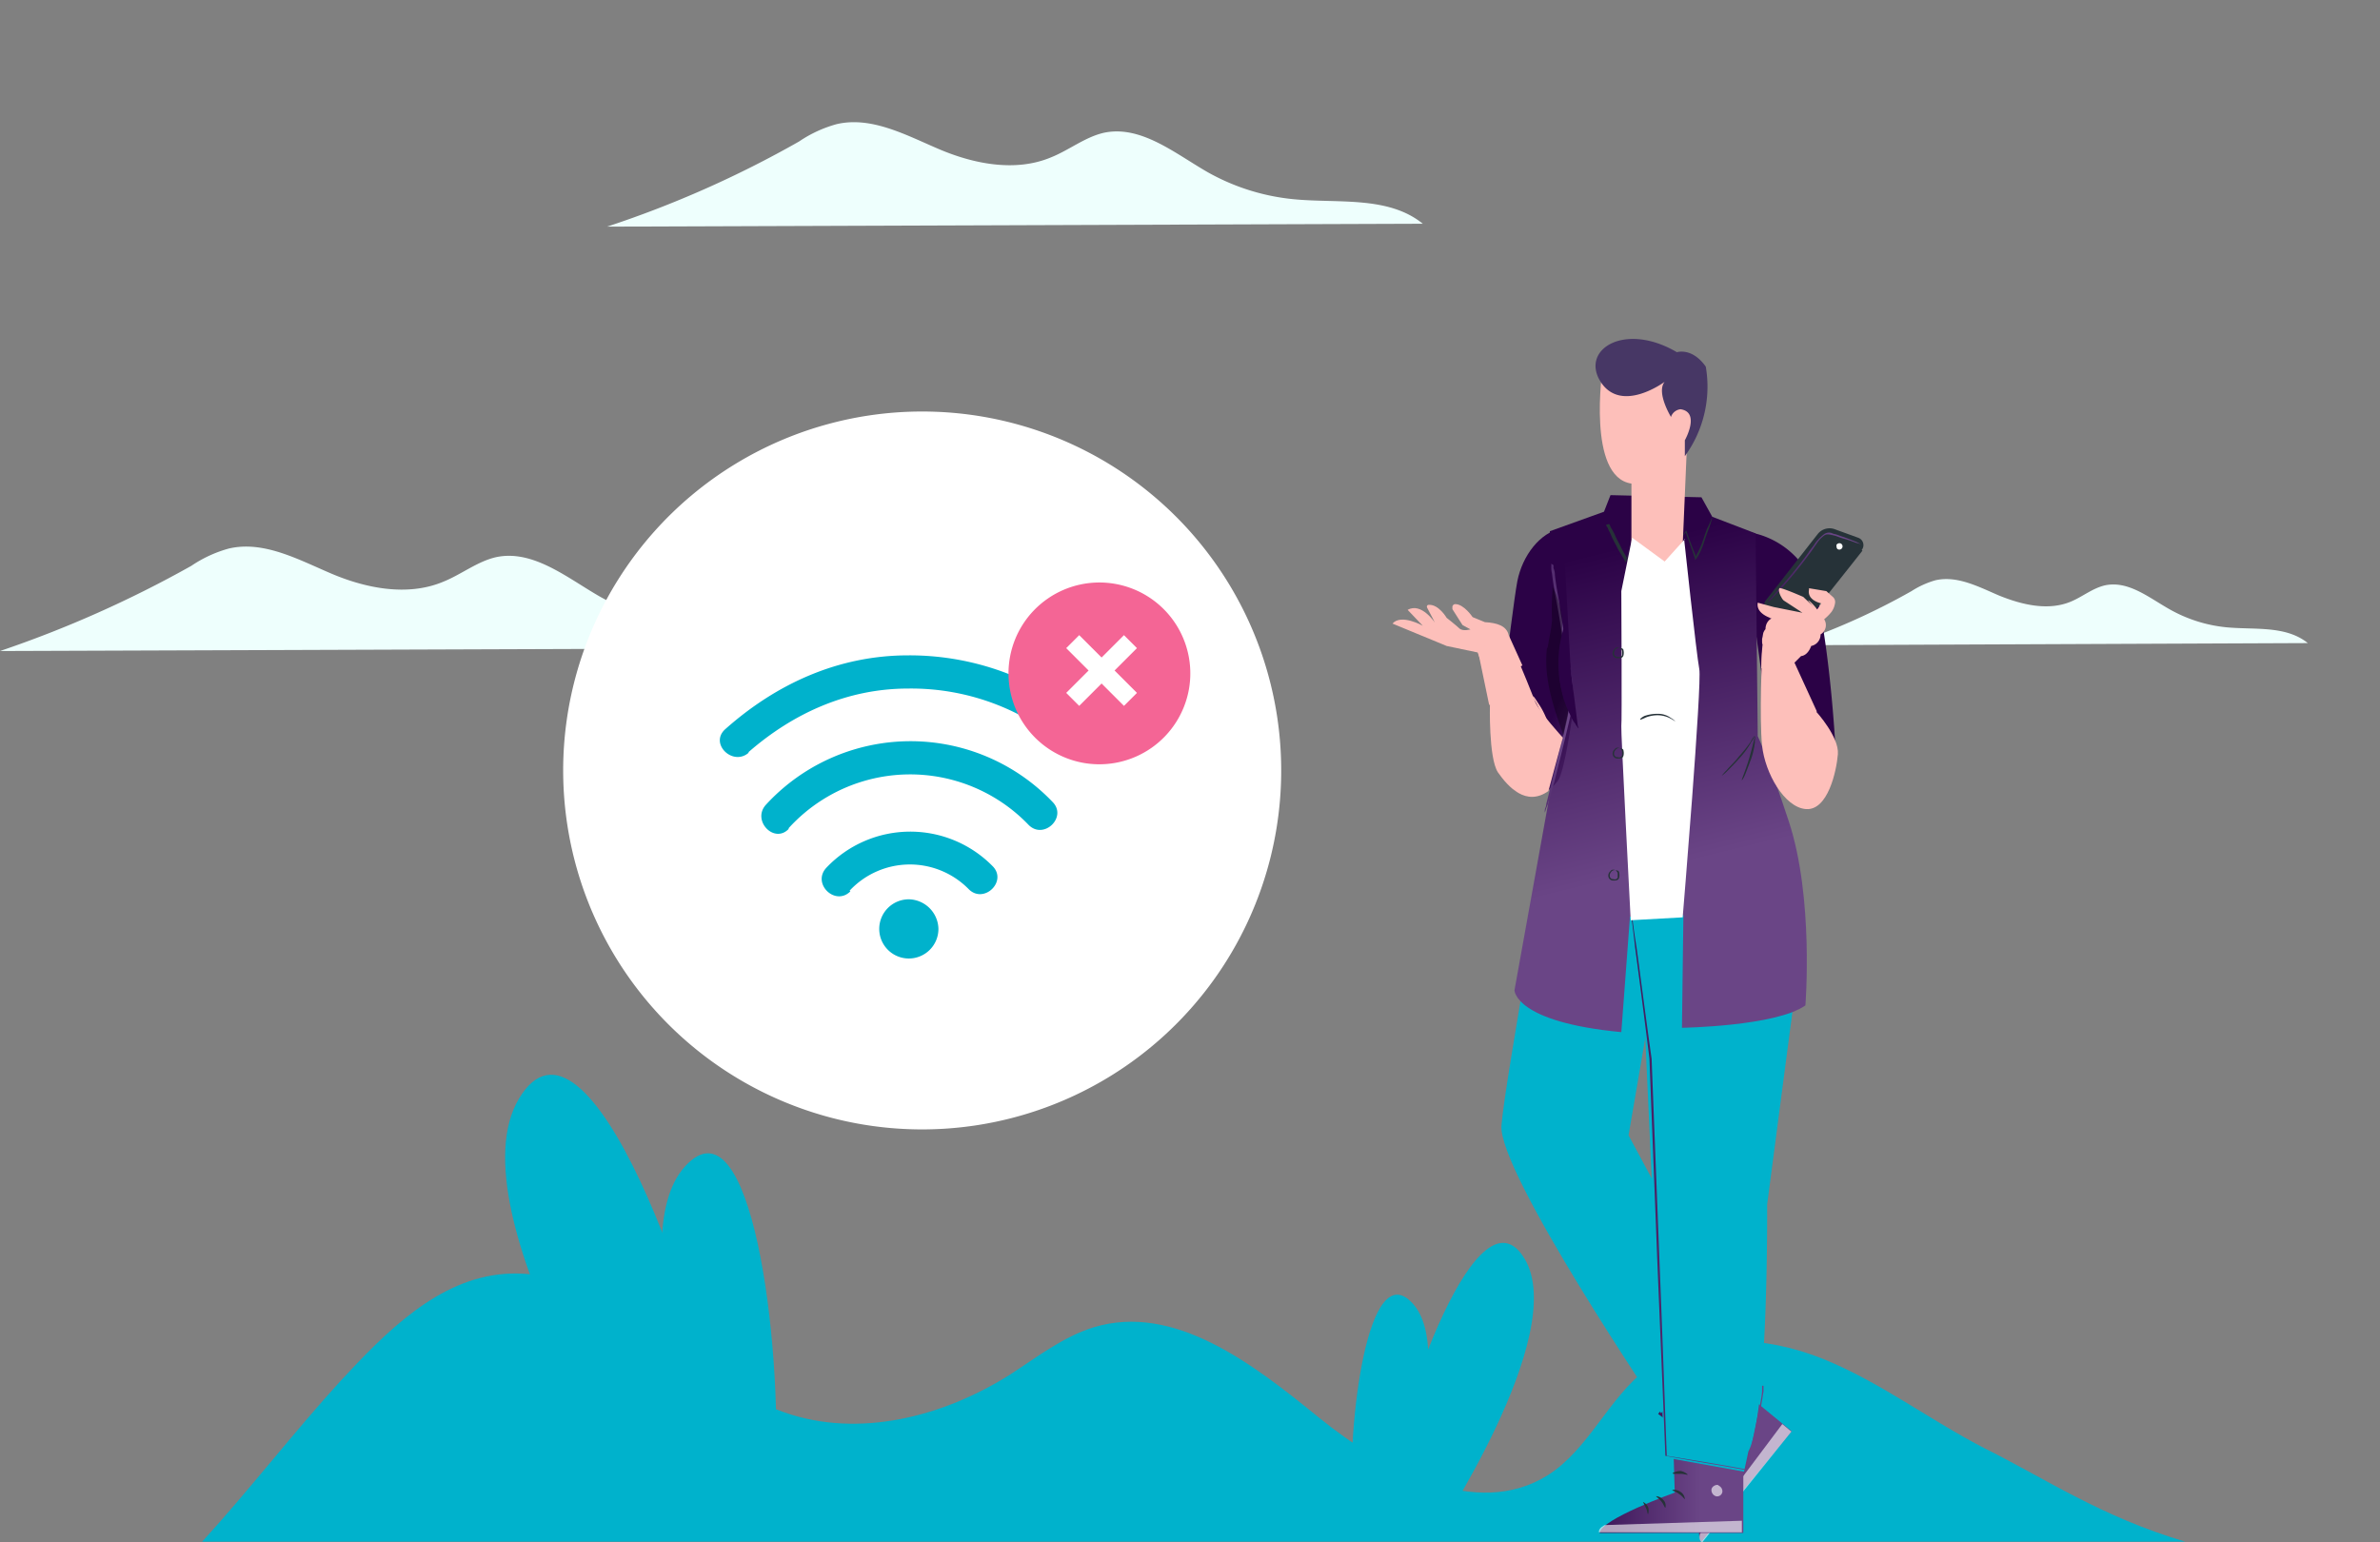 <svg xmlns="http://www.w3.org/2000/svg" xmlns:xlink="http://www.w3.org/1999/xlink" width="329.699" height="213.7" viewBox="0 0 329.699 213.7">
  <rect x="0" y="0" width="329.699" height="213.7" fill="#808080" stroke="none"/>
  <defs>
    <clipPath id="clip-path">
      <rect id="Rectangle_18172" data-name="Rectangle 18172" width="329.7" height="213.7" fill="none"/>
    </clipPath>
    <linearGradient id="linear-gradient" x1="-0.297" y1="-6.815" x2="0.703" y2="-6.815" gradientUnits="objectBoundingBox">
      <stop offset="0" stop-color="#2b0246"/>
      <stop offset="1" stop-color="#6a4586"/>
    </linearGradient>
    <linearGradient id="linear-gradient-2" x1="-0.3" y1="-11.629" x2="0.695" y2="-11.629" xlink:href="#linear-gradient"/>
    <linearGradient id="linear-gradient-3" x1="-0.315" y1="-0.946" x2="0.685" y2="-0.946" xlink:href="#linear-gradient"/>
    <linearGradient id="linear-gradient-4" x1="0.397" y1="1.271" x2="0.527" y2="1.879" xlink:href="#linear-gradient"/>
    <linearGradient id="linear-gradient-5" x1="0.491" y1="0.078" x2="0.573" y2="0.685" xlink:href="#linear-gradient"/>
    <linearGradient id="linear-gradient-6" x1="0.323" y1="0.905" x2="0.651" y2="1.504" xlink:href="#linear-gradient"/>
    <linearGradient id="linear-gradient-7" x1="-1.179" y1="0.823" x2="0.513" y2="1.365" xlink:href="#linear-gradient"/>
    <linearGradient id="linear-gradient-8" x1="0.117" y1="2.042" x2="0.779" y2="2.629" xlink:href="#linear-gradient"/>
    <linearGradient id="linear-gradient-9" x1="0.074" y1="2.028" x2="0.704" y2="2.611" xlink:href="#linear-gradient"/>
    <linearGradient id="linear-gradient-10" x1="-0.295" y1="6.546" x2="0.698" y2="6.546" xlink:href="#linear-gradient"/>
    <clipPath id="clip-path-2">
      <rect id="Rectangle_18171" data-name="Rectangle 18171" width="99.5" height="99.5" transform="translate(78 57)" fill="none"/>
    </clipPath>
    <linearGradient id="linear-gradient-11" x1="0.413" y1="1.171" x2="0.587" y2="2.16" gradientUnits="objectBoundingBox">
      <stop offset="0" stop-color="#f46595"/>
      <stop offset="1" stop-color="#f89597"/>
    </linearGradient>
  </defs>
  <g id="noInternet" clip-path="url(#clip-path)">
    <g id="Group_5624" data-name="Group 5624">
      <path id="Path_29170" data-name="Path 29170" d="M319.7,89.1c-3.1-2.5-7.5-1.8-11.4-2.2a19.914,19.914,0,0,1-7.6-2.4c-2.9-1.6-5.8-4.1-9.1-3.4-1.7.4-3,1.5-4.6,2.2-3.2,1.4-6.9.5-10.1-.8-2.8-1.2-5.8-2.8-8.8-2.1a12.373,12.373,0,0,0-3.3,1.5,94.539,94.539,0,0,1-16.9,7.5l71.7-.3Z" fill="#eefffd"/>
      <path id="Path_29171" data-name="Path 29171" d="M197.1,31c-4.8-3.9-11.8-2.8-17.9-3.4a30.143,30.143,0,0,1-12-3.8c-4.5-2.6-9.2-6.5-14.3-5.4-2.6.6-4.8,2.4-7.3,3.4-5,2.1-10.9.9-15.9-1.3-4.4-1.9-9.1-4.4-13.8-3.3a17.51,17.51,0,0,0-5.2,2.4A146.672,146.672,0,0,1,84.1,31.4L197,31Z" fill="#eefffd"/>
      <path id="Path_29172" data-name="Path 29172" d="M112.9,89.8c-4.8-3.9-11.8-2.8-17.9-3.4a30.143,30.143,0,0,1-12-3.8c-4.5-2.6-9.2-6.5-14.3-5.4-2.6.6-4.8,2.4-7.3,3.4-5,2.1-10.9.9-15.9-1.3-4.4-1.9-9.1-4.4-13.8-3.3a17.51,17.51,0,0,0-5.2,2.4A157.293,157.293,0,0,1,0,90.2l112.9-.4Z" fill="#eefffd"/>
      <path id="Path_29173" data-name="Path 29173" d="M90.6,209.9s-28.1-42-18.7-57.7,25.5,28.6,29.4,52.4l-10.7,5.3Z" fill="#00b2cc"/>
      <path id="Path_29174" data-name="Path 29174" d="M98.9,206.5s-13.2-34.8-4-44.9,13.5,24.6,12.5,42.6l-8.5,2.3Z" fill="#00b2cc"/>
      <path id="Path_29175" data-name="Path 29175" d="M198.6,213.1s18.9-28.2,12.6-38.7-17.1,19.2-19.8,35.2l7.2,3.6Z" fill="#00b2cc"/>
      <path id="Path_29176" data-name="Path 29176" d="M193,210.8s8.9-23.4,2.7-30.2-9.1,16.5-8.4,28.6l5.7,1.6Z" fill="#00b2cc"/>
      <path id="Path_29177" data-name="Path 29177" d="M302.7,213.6c-11.7-3.5-19.1-8.6-27.7-12.9-7.6-3.9-14.5-9.2-22.4-12.4s-17.6-3.9-24.4,1.3c-5.4,4.1-8.1,11.2-13.8,14.8-9.9,6.2-22.7-.7-31.7-8-9.1-7.4-20-15.9-31.2-12.5-4.2,1.3-7.8,4.1-11.5,6.5-9.3,5.9-21,8.9-31.3,5.3-13.9-4.7-24.1-20.3-38.8-19.2-9.2.7-16.4,8-22.7,14.8-6.4,7-12.8,15.3-19.2,22.3H302.7Z" fill="#00b2cc"/>
      <path id="Path_29178" data-name="Path 29178" d="M235.9,188.2l12.3,10.1-12.5,15.3c-1.4-1.3,2.1-11.6,2.1-11.6l-8.1-6.1Z" fill="url(#linear-gradient)"/>
      <g id="Group_5617" data-name="Group 5617" opacity="0.6">
        <path id="Path_29179" data-name="Path 29179" d="M241,196.8a.781.781,0,0,1,1,1.2.8.8,0,0,1-1.1-.2.829.829,0,0,1,.3-1.1" fill="#fff"/>
      </g>
      <g id="Group_5618" data-name="Group 5618" opacity="0.6">
        <path id="Path_29180" data-name="Path 29180" d="M248.1,198.3l-1.2-1-11.4,15.2s-.3.9.3,1.2l12.4-15.4Z" fill="#fff"/>
      </g>
      <path id="Path_29181" data-name="Path 29181" d="M237.6,202.2a3.86,3.86,0,0,1,1-.5c.5-.2,1-.1,1-.2a1.42,1.42,0,0,0-1.1-.1c-.6.2-.9.7-.8.8Z" fill="#263238"/>
      <path id="Path_29182" data-name="Path 29182" d="M236.9,204.4a4.536,4.536,0,0,1,1-.1c.5,0,.9.2,1,.1a1.179,1.179,0,0,0-1-.5A1.12,1.12,0,0,0,236.9,204.4Z" fill="#263238"/>
      <path id="Path_29183" data-name="Path 29183" d="M238.1,206.9a1.067,1.067,0,0,0-.8-.6c-.6-.1-1,0-1,.2a2.679,2.679,0,0,1,.9.2,8.492,8.492,0,0,1,.9.3Z" fill="#263238"/>
      <path id="Path_29184" data-name="Path 29184" d="M235.9,200.6l.6-.8c.4-.4.8-.6.7-.7a1.384,1.384,0,0,0-1,.5c-.4.5-.5,1-.4,1Z" fill="#263238"/>
      <path id="Path_29185" data-name="Path 29185" d="M234.3,198.8a2.134,2.134,0,0,0,.6-.8,10.372,10.372,0,0,0,.4-1,1.268,1.268,0,0,1,.1-.6V196c0-.1-.2-.4-.4-.4s-.3,0-.4.2c0,.1-.1.2-.2.3,0,.2-.2.4-.2.6a4.484,4.484,0,0,0-.1,1.1c0,.6.2,1,.3,1v-1a1.978,1.978,0,0,1,.2-1,1.422,1.422,0,0,1,.2-.6.319.319,0,0,1,.3-.3h0v.9a2.935,2.935,0,0,1-.3,1c-.2.5-.5.8-.4.9Z" fill="#263238"/>
      <path id="Path_29186" data-name="Path 29186" d="M234.5,198.8a1.679,1.679,0,0,0-.6-.8,3.49,3.49,0,0,0-.9-.6,1.422,1.422,0,0,1-.6-.2,1.345,1.345,0,0,0-.8.2.454.454,0,0,0,0,.5c0,.1.1.2.2.3a1.755,1.755,0,0,0,.5.4,2.279,2.279,0,0,0,1.1.3,2.427,2.427,0,0,0,1-.2h-.9a1.613,1.613,0,0,1-.9-.3.781.781,0,0,1-.4-.4c-.1-.2-.2-.3-.2-.4a.781.781,0,0,1,.5,0,1.268,1.268,0,0,1,.6.1,1.934,1.934,0,0,1,.9.5c.5.4.7.7.7.6Z" fill="#263238"/>
      <path id="Path_29187" data-name="Path 29187" d="M241.5,196.5v15.9H221.6c.1-1.9,10.4-5.6,10.4-5.6l-.3-10.2h9.9Z" fill="url(#linear-gradient-2)"/>
      <g id="Group_5619" data-name="Group 5619" opacity="0.6">
        <path id="Path_29188" data-name="Path 29188" d="M238,205.8a.875.875,0,0,1,.6.9.73.73,0,0,1-.9.6.887.887,0,0,1-.6-1c.1-.4.7-.7,1-.5" fill="#fff"/>
      </g>
      <g id="Group_5620" data-name="Group 5620" opacity="0.6">
        <path id="Path_29189" data-name="Path 29189" d="M241.3,212.3v-1.6l-19,.6s-.9.4-.8,1Z" fill="#fff"/>
      </g>
      <path id="Path_29190" data-name="Path 29190" d="M231.6,206.5a2.594,2.594,0,0,1,1,.5c.5.3.7.7.8.7a1.292,1.292,0,0,0-.6-1c-.6-.4-1.2-.3-1.1-.2Z" fill="#263238"/>
      <path id="Path_29191" data-name="Path 29191" d="M229.5,207.4a3.988,3.988,0,0,1,.7.7c.3.4.4.8.5.8a1.123,1.123,0,0,0-.3-1.1,1.384,1.384,0,0,0-1-.5Z" fill="#263238"/>
      <path id="Path_29192" data-name="Path 29192" d="M228.3,209.8a1.482,1.482,0,0,0,0-1,1.376,1.376,0,0,0-.7-.7l.4.8C228.2,209.3,228.2,209.7,228.3,209.8Z" fill="#263238"/>
      <path id="Path_29193" data-name="Path 29193" d="M231.8,204.2h1c.5,0,1,.2,1,.1a2.02,2.02,0,0,0-1-.5,2.386,2.386,0,0,0-1.1.3Z" fill="#263238"/>
      <path id="Path_29194" data-name="Path 29194" d="M232.3,201.9a2.686,2.686,0,0,0,1,0,1.929,1.929,0,0,0,1-.3c.2,0,.4-.2.6-.3a1.439,1.439,0,0,0,.3-.2c.1-.1.2-.4,0-.5a.4.4,0,0,0-.4-.2h-.4a1.422,1.422,0,0,0-.6.2,3.49,3.49,0,0,0-.9.6,1.679,1.679,0,0,0-.6.8,7.282,7.282,0,0,1,.7-.6,1.934,1.934,0,0,1,.9-.5,1.422,1.422,0,0,0,.6-.2h.4v.1l-.2.2a2.186,2.186,0,0,0-.5.3,4.179,4.179,0,0,1-1,.4,3.234,3.234,0,0,1-.9.2Z" fill="#263238"/>
      <path id="Path_29195" data-name="Path 29195" d="M232.4,202a2.611,2.611,0,0,0,.3-1,4.484,4.484,0,0,0-.1-1.1,1.422,1.422,0,0,0-.2-.6c-.1-.2-.3-.5-.6-.5-.2,0-.4.1-.4.3a.756.756,0,0,1-.1.4v.7a1.528,1.528,0,0,0,.4,1,1.679,1.679,0,0,0,.8.6,2.3,2.3,0,0,1-.6-.7,2.39,2.39,0,0,1-.3-.9v-.6c0-.2.1-.4.2-.4,0,0,.3.2.3.3,0,.2.2.4.2.5a4.4,4.4,0,0,1,.2,1v1Z" fill="#263238"/>
      <path id="Path_29196" data-name="Path 29196" d="M239.8,104.4a27.327,27.327,0,0,1,4.1,5.8c1.4,2.8,2.2,9.6,2.2,9.6s3.8,8.5,3.2,12.9-4.5,34.2-4.5,34.2.2,29-2.6,34.2l-.6,2.8-11.1-2v-1.7l-2.6-56.8-6.7-38.7,18.5-.3Z" fill="#00b2cc"/>
      <path id="Path_29197" data-name="Path 29197" d="M215.2,112.9s-6.7,36.7-7.2,43c-.6,6.4,22.1,39.9,22.1,39.9L240.5,185l-14.9-27.7,4.8-27.9-6.7-24.6-7.1.2-1.4,7.8Z" fill="#00b2cc"/>
      <path id="Path_29198" data-name="Path 29198" d="M244.1,192v.8a15.867,15.867,0,0,1-.4,2.3c-.4,2-1,4.9-1.8,8.6h0c-3.1-.6-6.9-1.2-11.2-2h0c-.3-7.6-.7-16.8-1.1-26.6-.4-10.5-.8-20.3-1.1-28.4h0c-.8-6.4-1.5-11.8-2-15.5-.2-1.9-.4-3.3-.5-4.3,0-.5-.1-.9-.1-1.1v0a2.557,2.557,0,0,0,.2,1.1c.1,1,.3,2.5.6,4.3.5,3.7,1.2,9.1,2.1,15.5h0c.3,8,.7,17.8,1.1,28.4.4,9.8.7,18.9,1,26.6h0c4.2.7,8,1.3,11.1,1.9h0c.8-3.6,1.5-6.5,1.9-8.5.2-1,.3-1.8.4-2.3V192Z" fill="url(#linear-gradient-3)"/>
      <path id="Path_29199" data-name="Path 29199" d="M241.2,73.6A11.689,11.689,0,0,1,251.8,83c1.9,8.8,2.5,21.2,2.5,21.2l-8.9-.9-4.1-29.7Z" fill="url(#linear-gradient-4)"/>
      <path id="Path_29200" data-name="Path 29200" d="M237.2,71.6l-1.5-2.7-12.6-.3-.9,2.3-7.5,2.7.6,33.1-5.5,30.5s0,4.4,14.8,5.8l1.2-16,7.4-.2-.2,15.6s13-.2,17.1-3.1c0,0,1.2-14.9-2.3-25.5-3.1-9.4-4.3-11.8-4.3-11.8l-.3-28.1Z" fill="url(#linear-gradient-5)"/>
      <path id="Path_29201" data-name="Path 29201" d="M216.3,73.2c-3,.6-5.4,3.8-6.1,7.3-.4,2-1.6,11.8-1.6,11.8l-.7,3.6s-.5,12.3,2.1,13.7c3.1,1.6,4.8-.2,5.8-1.4,1-1.3,2.1-9.7,2.1-9.7l-1.1-20.1-.5-5.1Z" fill="url(#linear-gradient-6)"/>
      <path id="Path_29202" data-name="Path 29202" d="M214.9,78.1v.4a3.751,3.751,0,0,0,.1,1c.1.9.3,2.2.6,3.7.3,1.6.6,3.4.9,5.5.2,1,.3,2.1.5,3.2s.4,2.3.5,3.5v2.1h0c-.9,4.2-1.8,8-2.5,10.7-.3,1.3-.6,2.4-.8,3.2,0,.4-.2.6-.2.9v.3l.1-.3a4.116,4.116,0,0,1,.3-.8c.2-.7.5-1.8.9-3.1.7-2.7,1.6-6.4,2.6-10.7h0V95.6a19.678,19.678,0,0,0-.5-3.5c-.2-1.1-.4-2.2-.5-3.2-.4-2.1-.7-3.9-.9-5.5-.3-1.5-.5-2.8-.6-3.7a2.509,2.509,0,0,0-.2-1v-.4Z" fill="url(#linear-gradient-7)"/>
      <path id="Path_29203" data-name="Path 29203" d="M232.6,74.8s.1,0,.3-.3c.2-.2.4-.5.7-.8h-.1c.3.9.8,2.2,1.3,3.7v.2l.2-.2a1.439,1.439,0,0,1,.2-.3,9.494,9.494,0,0,0,.9-2.1c.2-.6.4-1.2.6-1.7s.3-.9.4-1.2c0-.3.2-.4.1-.4a1.094,1.094,0,0,0-.2.4,9.745,9.745,0,0,1-.5,1.1c-.2.5-.4,1.1-.6,1.7a11.33,11.33,0,0,1-.9,2c0,.1-.1.2-.2.3h.2c-.6-1.4-1.1-2.8-1.4-3.7h0a7,7,0,0,0-.8,1.2Z" fill="#263238"/>
      <path id="Path_29204" data-name="Path 29204" d="M222.5,72.7a.619.619,0,0,0,.2.4c.1.3.3.6.5,1.1s.5,1,.8,1.6.7,1.2,1.1,1.9v.2c.1,0,.2-.2.2-.2v-.1c.4-1.5.7-2.9.9-3.9h-.1c.4.4.8.6,1,.8s.3.3.4.3c0,0,0-.2-.3-.4a5.738,5.738,0,0,1-.9-.8h0c-.3,1-.6,2.4-.9,3.9v.1h.2a13.035,13.035,0,0,1-1.1-1.9c-.3-.6-.6-1.1-.8-1.6a10.9,10.9,0,0,0-.6-1.1,1.1,1.1,0,0,0-.2-.4Z" fill="#263238"/>
      <path id="Path_29205" data-name="Path 29205" d="M233.7,61.5l-.8,18.8-6.9.3V67h0c-6.2-.9-4-15.9-4-15.9,6.6-3,11.4.2,13,4.5,1.6,4.4-1.2,6-1.2,6Z" fill="#fdbfba"/>
      <path id="Path_29206" data-name="Path 29206" d="M231.5,57.8s-2.1-3.4-.9-4.9c0,0-5.9,4.4-8.8.1-3-4.5,3.2-8.5,10.5-4.2,0,0,2.1-.7,4,2a16.338,16.338,0,0,1-2.9,12.4V61s2.2-3.9-.6-4.3a1.586,1.586,0,0,0-1.3,1Z" fill="#473765"/>
      <path id="Path_29207" data-name="Path 29207" d="M233.3,74.7s1.7,15.9,2.1,18c.4,2-2.3,34.4-2.3,34.4l-7.2.4s-1.4-26.8-1.3-26.9c.1-.2,0-18.7,0-18.7l1.5-7.4,4.5,3.3,2.8-3.1Z" fill="#fff"/>
      <path id="Path_29208" data-name="Path 29208" d="M224.3,89.8s.3,0,.4.4v.6a.481.481,0,0,1-.6.2.458.458,0,0,1-.5-.4.735.735,0,0,1,.2-.6c.2-.3.5-.2.5-.3h-.2a.4.4,0,0,0-.4.2.779.779,0,0,0-.3.7.669.669,0,0,0,.7.6c.3,0,.7,0,.8-.4a1.579,1.579,0,0,0,0-.7c0-.2-.2-.3-.4-.3h-.2Z" fill="#263238"/>
      <path id="Path_29209" data-name="Path 29209" d="M224.3,103.7s.3,0,.4.4v.6a.481.481,0,0,1-.6.2.458.458,0,0,1-.5-.4.735.735,0,0,1,.2-.6c.2-.3.5-.2.5-.3h-.2a.4.4,0,0,0-.4.2.779.779,0,0,0-.3.7.669.669,0,0,0,.7.6c.3,0,.7,0,.8-.4a1.579,1.579,0,0,0,0-.7c0-.2-.2-.3-.4-.3h-.2Z" fill="#263238"/>
      <path id="Path_29210" data-name="Path 29210" d="M223.7,120.6s.3,0,.4.4v.6a.481.481,0,0,1-.6.2.458.458,0,0,1-.5-.4.735.735,0,0,1,.2-.6c.2-.3.5-.2.5-.3h-.2a.4.4,0,0,0-.4.2.779.779,0,0,0-.3.7.669.669,0,0,0,.7.6c.3,0,.7,0,.8-.4a1.579,1.579,0,0,0,0-.7.319.319,0,0,0-.3-.3h-.2Z" fill="#263238"/>
      <g id="Group_5621" data-name="Group 5621" opacity="0.3">
        <path id="Path_29211" data-name="Path 29211" d="M214.4,89.7c.2-1.3.5-2.5.6-3.8a35.33,35.33,0,0,1,.1-4.6,11.643,11.643,0,0,1,1.3,5.9c0,2-.2,4.1,0,6.1.2,1.4.6,3,.8,4.4s-.2,2.1-.6,4.2c-1.4-3.9-2.8-8-2.3-12.1Z"/>
      </g>
      <path id="Path_29212" data-name="Path 29212" d="M216.8,86.5a16.1,16.1,0,0,0,1.8,14.3Z" fill="url(#linear-gradient-8)"/>
      <path id="Path_29213" data-name="Path 29213" d="M218.6,100.7s-.4-.7-1-1.9a11.256,11.256,0,0,1-.8-2.2,12.662,12.662,0,0,1-.6-2.8c-.1-1-.1-2-.1-2.9a7.55,7.55,0,0,1,.3-2.3c.3-1.3.5-2.1.5-2.1a1.01,1.01,0,0,1-.2.5,2.544,2.544,0,0,1-.2.7c0,.3-.2.6-.2.9A8.751,8.751,0,0,0,216,91v2.9a24.746,24.746,0,0,0,.6,2.9,16.476,16.476,0,0,0,.9,2.2,5.94,5.94,0,0,0,.4.8c.1.2.3.4.4.6.2.3.3.5.4.5Z" fill="url(#linear-gradient-9)"/>
      <path id="Path_29214" data-name="Path 29214" d="M238.5,107.5a6.038,6.038,0,0,0,.8-.7c.5-.5,1.1-1.1,1.8-1.9a10.51,10.51,0,0,0,1.5-2.1,4.42,4.42,0,0,0,.5-.9,3.713,3.713,0,0,0-.6.9,19.818,19.818,0,0,1-1.6,2c-.6.8-1.3,1.4-1.7,1.9a6.038,6.038,0,0,0-.7.8Z" fill="#263238"/>
      <path id="Path_29215" data-name="Path 29215" d="M241.4,108a4.768,4.768,0,0,0,.4-.8c.2-.5.5-1.3.8-2.1a11.216,11.216,0,0,0,.5-2.2c0-.6.1-.9,0-.9,0,0-.3,1.4-.8,3.1s-1.1,3-1,3Z" fill="#263238"/>
      <path id="Path_29216" data-name="Path 29216" d="M227.3,99.7a5.945,5.945,0,0,0,.7-.3,4.5,4.5,0,0,1,1.8-.3,3.8,3.8,0,0,1,1.7.5,2.475,2.475,0,0,1,.6.4,1.665,1.665,0,0,0-.6-.5,2.961,2.961,0,0,0-1.8-.6,5.412,5.412,0,0,0-1.9.3c-.4.2-.6.4-.6.5Z" fill="#263238"/>
      <path id="Path_29217" data-name="Path 29217" d="M251.6,98.6s3.2,3.5,3,5.9-1.4,7.8-4.4,7.6-5.7-5-6.1-8.8,0-12.9,0-12.9l4.3,1,3.3,7.2Z" fill="#fdbfba"/>
      <path id="Path_29218" data-name="Path 29218" d="M258,76.3c-2.2,2.8-7.7,9.7-7.7,9.7l-5.2-1.3a.773.773,0,0,1-.7-.8.952.952,0,0,1,.2-.7l7.2-9.2a2.087,2.087,0,0,1,2.3-.7l3.3,1.2a1.078,1.078,0,0,1,.5,1.7Z" fill="#263238"/>
      <path id="Path_29219" data-name="Path 29219" d="M244.9,83.5l.5-.5c.3-.3.7-.8,1.3-1.4a60.682,60.682,0,0,0,3.9-4.8c.4-.5.7-1,1-1.4a4.263,4.263,0,0,1,1.1-1.2c.4-.3.9-.1,1.4,0,.4.1.8.3,1.2.4a18.879,18.879,0,0,1,1.8.6c.4.1.7.2.7.2l-.6-.3c-.5-.2-1-.4-1.8-.7-.4-.1-.8-.3-1.2-.4-.2,0-.5-.2-.7-.2a1.2,1.2,0,0,0-.8.2,6.815,6.815,0,0,0-1.2,1.2c-.3.5-.7.9-1,1.4a60.686,60.686,0,0,1-3.9,4.8c-.5.6-.9,1.1-1.2,1.4a2.22,2.22,0,0,0-.4.5Z" fill="url(#linear-gradient-10)"/>
      <path id="Path_29220" data-name="Path 29220" d="M255,75.3a.481.481,0,0,0-.6.2c0,.2,0,.5.2.6a.447.447,0,1,0,.4-.8Z" fill="#fff"/>
      <path id="Path_29221" data-name="Path 29221" d="M250.6,81.5l2.4.4.9.8a.924.924,0,0,1,.3.9,2.772,2.772,0,0,1-.5,1.2,7.21,7.21,0,0,1-1,1,1.5,1.5,0,0,1-.5,2.1,1.61,1.61,0,0,1-1.3,1.6s-.4,1.3-1.4,1.4L248.4,92l.3.6H244a30.519,30.519,0,0,1,.2-3.6,6.357,6.357,0,0,1,.4-1.5c-.2-1.3.8-1.9.9-1.8,0,0-2.3-.6-2-2.2l2.2.6,4,.8-2.6-1.7a1.38,1.38,0,0,1-.3-.4c-.2-.3-.5-1-.3-1.3.1-.2,3.3,1.2,3.3,1.2l1.9,1.8.6-.9s-2-.4-1.7-1.9Z" fill="#fdbfba"/>
      <path id="Path_29222" data-name="Path 29222" d="M245.1,85.6s.8.2,1.9.5c1,.3,1.8.6,1.8.6a6.16,6.16,0,0,0-1.8-.8,7.393,7.393,0,0,0-1.9-.3Z" fill="#fdbfba"/>
      <path id="Path_29223" data-name="Path 29223" d="M246.2,89.7a4.98,4.98,0,0,1-.8-.8h0c0,.2-.2.3-.4.4h-.6v-.6a1.077,1.077,0,0,1,.2-.8c0-.2.3-.4.5-.4a1.7,1.7,0,0,1,.7.1c.5.1.9.2,1.3.3.7.2,1.2.3,1.2.2a6.448,6.448,0,0,0-1.2-.4,9.287,9.287,0,0,1-1.3-.4c-.2,0-.5-.2-.8-.2a.6.6,0,0,0-.4.1c-.1,0-.2.2-.3.4-.1.3-.1.6-.2.9v.4c0,.1,0,.4.2.4a.762.762,0,0,0,.8,0,1.205,1.205,0,0,0,.5-.5h-.1a3.289,3.289,0,0,0,.6.6c.2.1.3.2.3.1Z" fill="#fdbfba"/>
      <path id="Path_29224" data-name="Path 29224" d="M250.4,83.1s.5.6,1.1,1.4,1.1,1.4,1.1,1.4a8.138,8.138,0,0,0-.9-1.5c-.6-.8-1.2-1.3-1.2-1.2Z" fill="#fdbfba"/>
      <path id="Path_29225" data-name="Path 29225" d="M249.4,84.7a2.458,2.458,0,0,1,.9.7,1.753,1.753,0,0,1,.4,1V86a1.009,1.009,0,0,0-.3-.8,1.035,1.035,0,0,0-.7-.5h-.3Z" fill="#fdbfba"/>
      <path id="Path_29226" data-name="Path 29226" d="M210.9,92.2,209,88c-.3-1.3-1.6-1.7-3.3-1.8l-1.7-.7s-1.2-1.8-2.4-1.8c-.2,0-.3.1-.4.3v.4l1.4,2.2,1.1.6s-1,.3-1.5-.1c-.4-.4-1.8-1.5-1.8-1.5s-1.1-1.9-2.5-1.8c-.2,0-.3.2-.2.4l1.1,2.1s-1.9-2.9-3.8-1.8l2.1,2.2s-3-1.7-4.2-.3l7.5,3.1,4.3.9,1.5,4.1,1.3-.8,3.2-1.4Z" fill="#fdbfba"/>
      <path id="Path_29227" data-name="Path 29227" d="M206.4,97.6s-.2,7.4,1.1,9.4c1.4,2,3.9,4.8,7,2.6l2-7.4s-3.2-3.5-3.8-4.9c-1.4-3.6-3.8-9.2-3.8-9.2L204.7,90l1.6,7.7Z" fill="#fdbfba"/>
      <path id="Path_29228" data-name="Path 29228" d="M212.3,96.5s.2.4.5.9l1.1,2.2c.4.9.7,1.7,1,2.3a8.409,8.409,0,0,0,.4,1,3.5,3.5,0,0,0-.2-1c-.2-.6-.5-1.5-.9-2.4a10.845,10.845,0,0,0-1.2-2.2c-.3-.5-.6-.9-.6-.8Z" fill="#fdbfba"/>
      <path id="Path_29229" data-name="Path 29229" d="M202.7,86.5a7.194,7.194,0,0,0,1,.6,4.877,4.877,0,0,0,1.1.4,7.194,7.194,0,0,0-1-.6A4.877,4.877,0,0,0,202.7,86.5Z" fill="#fdbfba"/>
      <path id="Path_29230" data-name="Path 29230" d="M202,88.5a1.363,1.363,0,0,0-.6-.3c-.2,0-.4-.2-.6-.3-.1,0-.2-.1-.4-.2-.1,0-.2-.1-.3-.2a7.444,7.444,0,0,1-.9-1.2c-.2-.3-.4-.5-.5-.4V86c0,.1.2.3.2.4a7.444,7.444,0,0,0,.9,1.2l.2.2a.31.31,0,0,1,.2.1c.1,0,.3.1.4.1.2,0,.5.2.6.2a3.224,3.224,0,0,1,.6.2Z" fill="#fdbfba"/>
      <g id="Group_5623" data-name="Group 5623" clip-path="url(#clip-path-2)">
        <g id="Group_5622" data-name="Group 5622">
          <path id="Path_29231" data-name="Path 29231" d="M176.1,118.4a49.734,49.734,0,1,0-60,36.7,49.748,49.748,0,0,0,60-36.7Z" fill="#fff"/>
          <path id="Path_29232" data-name="Path 29232" d="M130,128.7a4.1,4.1,0,1,1-4.1-4.1A4.185,4.185,0,0,1,130,128.7Z" fill="#00b2cc"/>
          <path id="Path_29233" data-name="Path 29233" d="M117.7,123.4a11.417,11.417,0,0,1,16.5-.2c2.1,2.1,5.4-1.1,3.3-3.2a16,16,0,0,0-23,.2c-2.1,2.2,1.2,5.4,3.3,3.3Z" fill="#00b2cc"/>
          <path id="Path_29234" data-name="Path 29234" d="M103.7,104.2c6.2-5.4,13.7-8.8,22.1-8.8a32.623,32.623,0,0,1,22.5,8.6c2.2,2,5.5-1.2,3.3-3.2a37.77,37.77,0,0,0-25.8-10c-9.6,0-18.2,3.9-25.3,10.2-2.3,2,1,5.2,3.2,3.3Z" fill="#00b2cc"/>
          <path id="Path_29235" data-name="Path 29235" d="M109.2,114.8a22.736,22.736,0,0,1,33.3-.5c2.1,2.1,5.4-1.1,3.3-3.2a27.2,27.2,0,0,0-39.7.4c-2,2.2,1.2,5.5,3.2,3.3Z" fill="#00b2cc"/>
          <path id="Path_29236" data-name="Path 29236" d="M164.7,95.5a12.594,12.594,0,1,0-14.6,10.2A12.606,12.606,0,0,0,164.7,95.5Z" fill="url(#linear-gradient-11)"/>
          <path id="Path_29237" data-name="Path 29237" d="M157.5,89.8,155.7,88l-8,8,1.8,1.8Z" fill="#fff"/>
          <path id="Path_29238" data-name="Path 29238" d="M149.5,88l-1.8,1.8,8,8,1.8-1.8Z" fill="#fff"/>
        </g>
      </g>
    </g>
  </g>
</svg>
